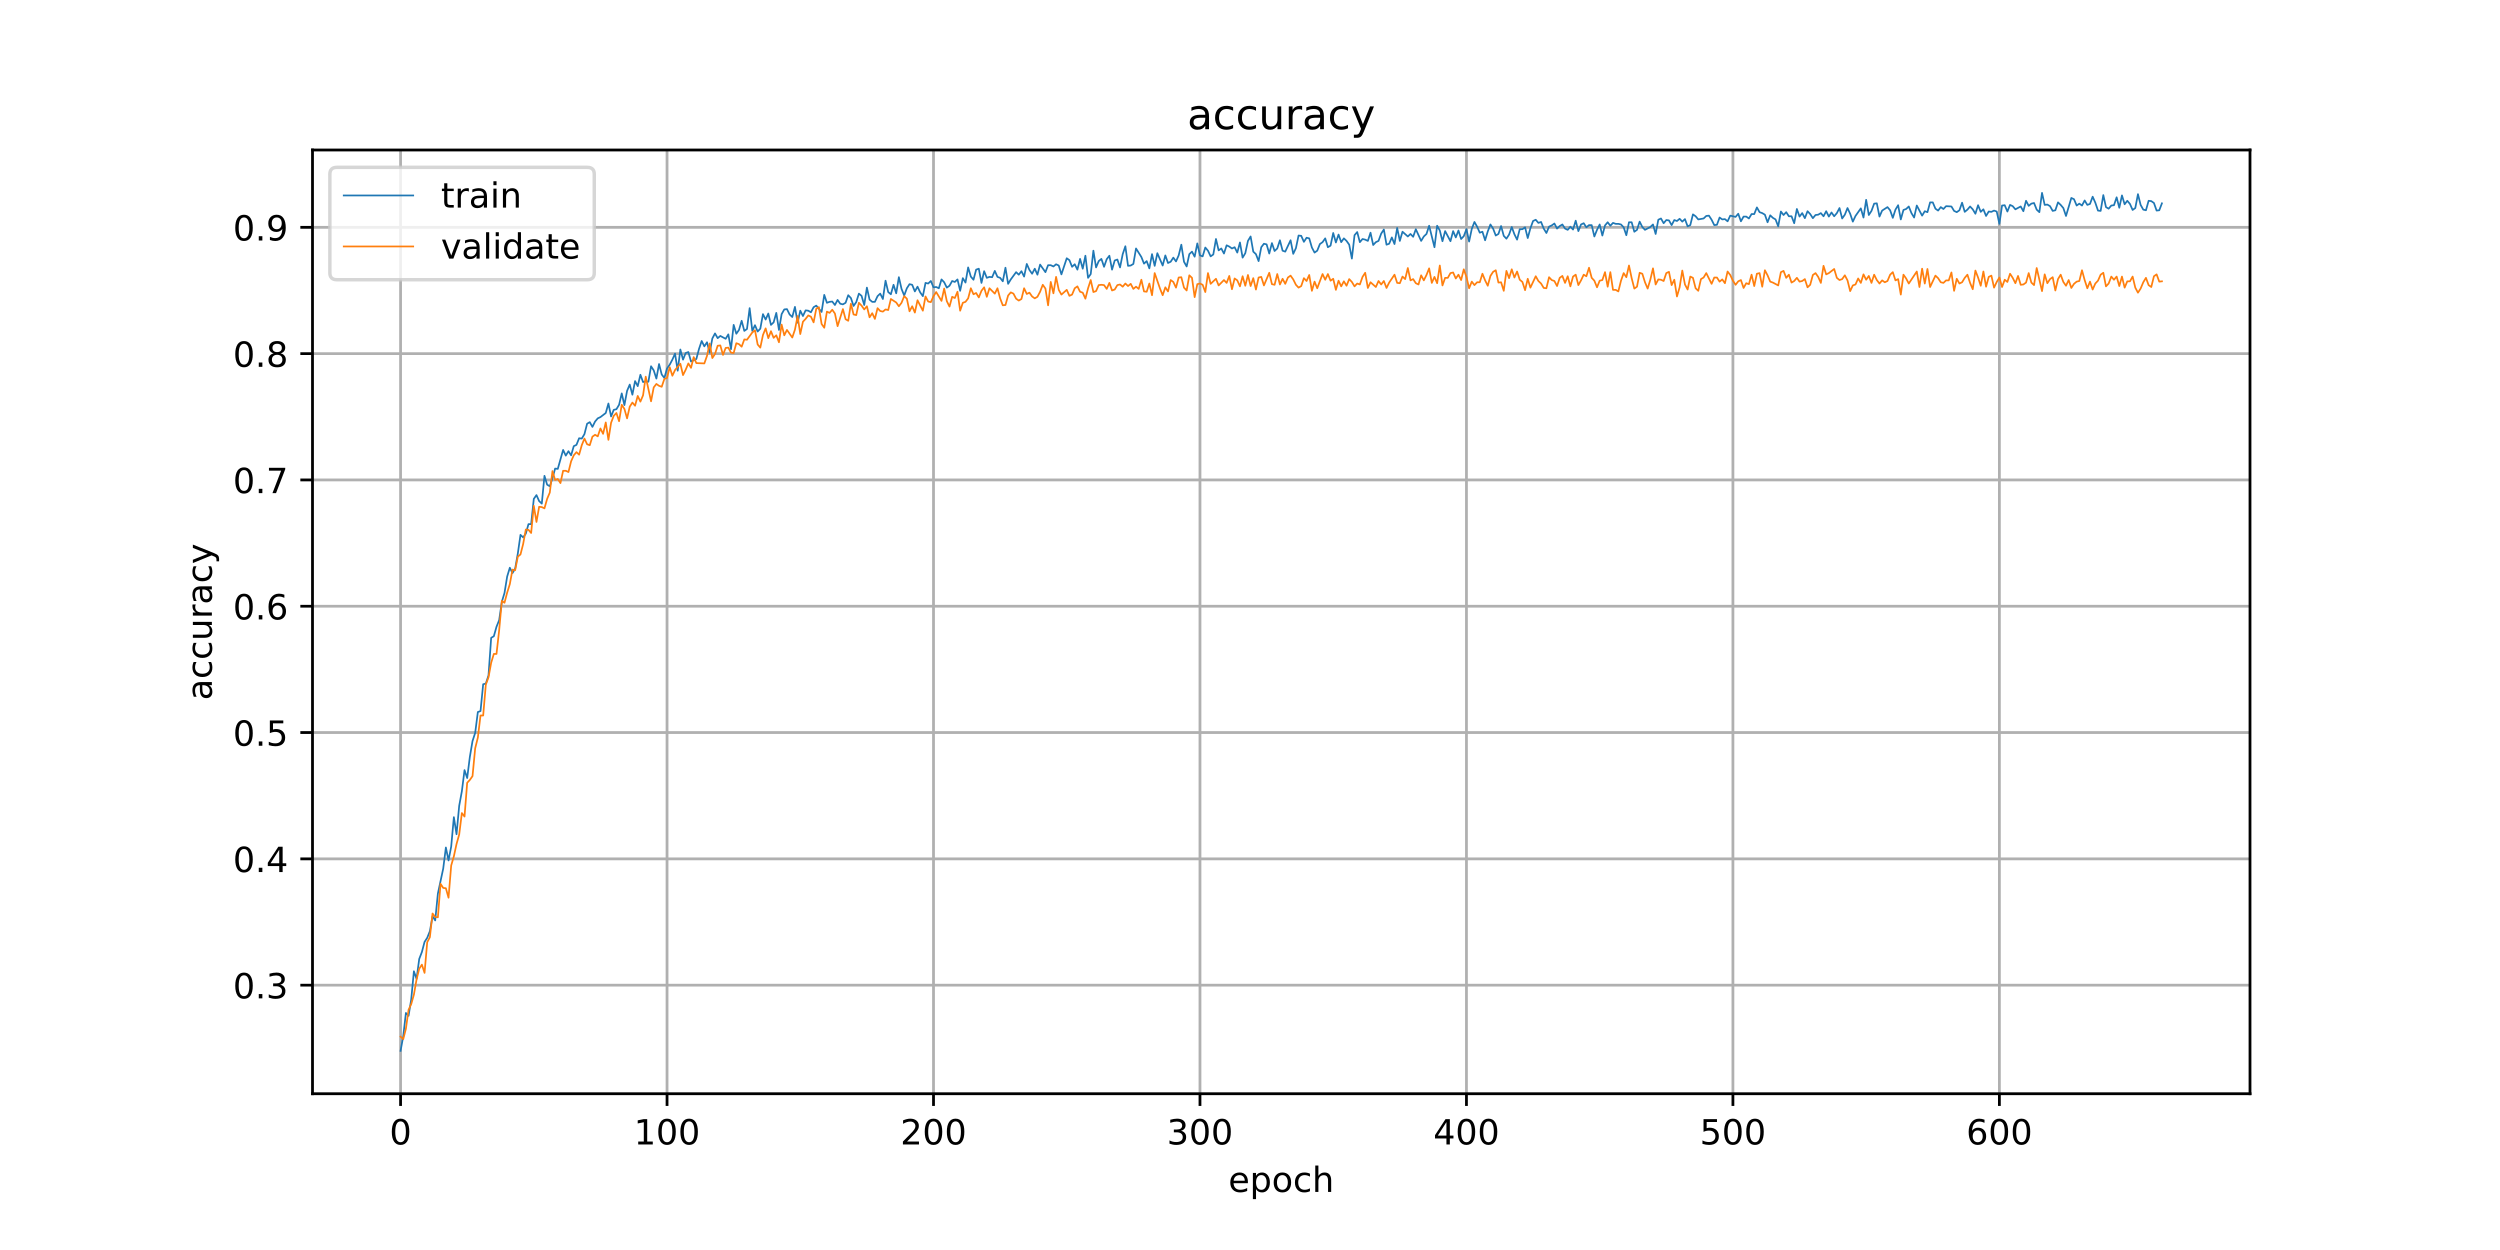 <?xml version="1.0" encoding="utf-8" standalone="no"?>
<!DOCTYPE svg PUBLIC "-//W3C//DTD SVG 1.1//EN"
  "http://www.w3.org/Graphics/SVG/1.1/DTD/svg11.dtd">
<!-- Created with matplotlib (https://matplotlib.org/) -->
<svg height="360pt" version="1.1" viewBox="0 0 720 360" width="720pt" xmlns="http://www.w3.org/2000/svg" xmlns:xlink="http://www.w3.org/1999/xlink">
 <defs>
  <style type="text/css">
*{stroke-linecap:butt;stroke-linejoin:round;}
  </style>
 </defs>
 <g id="figure_1">
  <g id="patch_1">
   <path d="M 0 360 
L 720 360 
L 720 0 
L 0 0 
z
" style="fill:#ffffff;"/>
  </g>
  <g id="axes_1">
   <g id="patch_2">
    <path d="M 90 315 
L 648 315 
L 648 43.2 
L 90 43.2 
z
" style="fill:#ffffff;"/>
   </g>
   <g id="matplotlib.axis_1">
    <g id="xtick_1">
     <g id="line2d_1">
      <path clip-path="url(#p196bb33d47)" d="M 115.364 315 
L 115.364 43.2 
" style="fill:none;stroke:#b0b0b0;stroke-linecap:square;stroke-width:0.8;"/>
     </g>
     <g id="line2d_2">
      <defs>
       <path d="M 0 0 
L 0 3.5 
" id="m1e748440b3" style="stroke:#000000;stroke-width:0.8;"/>
      </defs>
      <g>
       <use style="stroke:#000000;stroke-width:0.8;" x="115.364" xlink:href="#m1e748440b3" y="315"/>
      </g>
     </g>
     <g id="text_1">
      <!-- 0 -->
      <defs>
       <path d="M 31.781 66.406 
Q 24.172 66.406 20.328 58.906 
Q 16.5 51.422 16.5 36.375 
Q 16.5 21.391 20.328 13.891 
Q 24.172 6.391 31.781 6.391 
Q 39.453 6.391 43.281 13.891 
Q 47.125 21.391 47.125 36.375 
Q 47.125 51.422 43.281 58.906 
Q 39.453 66.406 31.781 66.406 
z
M 31.781 74.219 
Q 44.047 74.219 50.516 64.516 
Q 56.984 54.828 56.984 36.375 
Q 56.984 17.969 50.516 8.266 
Q 44.047 -1.422 31.781 -1.422 
Q 19.531 -1.422 13.062 8.266 
Q 6.594 17.969 6.594 36.375 
Q 6.594 54.828 13.062 64.516 
Q 19.531 74.219 31.781 74.219 
z
" id="DejaVuSans-48"/>
      </defs>
      <g transform="translate(112.182 329.598)scale(0.1 -0.1)">
       <use xlink:href="#DejaVuSans-48"/>
      </g>
     </g>
    </g>
    <g id="xtick_2">
     <g id="line2d_3">
      <path clip-path="url(#p196bb33d47)" d="M 192.107 315 
L 192.107 43.2 
" style="fill:none;stroke:#b0b0b0;stroke-linecap:square;stroke-width:0.8;"/>
     </g>
     <g id="line2d_4">
      <g>
       <use style="stroke:#000000;stroke-width:0.8;" x="192.107" xlink:href="#m1e748440b3" y="315"/>
      </g>
     </g>
     <g id="text_2">
      <!-- 100 -->
      <defs>
       <path d="M 12.406 8.297 
L 28.516 8.297 
L 28.516 63.922 
L 10.984 60.406 
L 10.984 69.391 
L 28.422 72.906 
L 38.281 72.906 
L 38.281 8.297 
L 54.391 8.297 
L 54.391 0 
L 12.406 0 
z
" id="DejaVuSans-49"/>
      </defs>
      <g transform="translate(182.563 329.598)scale(0.1 -0.1)">
       <use xlink:href="#DejaVuSans-49"/>
       <use x="63.623" xlink:href="#DejaVuSans-48"/>
       <use x="127.246" xlink:href="#DejaVuSans-48"/>
      </g>
     </g>
    </g>
    <g id="xtick_3">
     <g id="line2d_5">
      <path clip-path="url(#p196bb33d47)" d="M 268.85 315 
L 268.85 43.2 
" style="fill:none;stroke:#b0b0b0;stroke-linecap:square;stroke-width:0.8;"/>
     </g>
     <g id="line2d_6">
      <g>
       <use style="stroke:#000000;stroke-width:0.8;" x="268.85" xlink:href="#m1e748440b3" y="315"/>
      </g>
     </g>
     <g id="text_3">
      <!-- 200 -->
      <defs>
       <path d="M 19.188 8.297 
L 53.609 8.297 
L 53.609 0 
L 7.328 0 
L 7.328 8.297 
Q 12.938 14.109 22.625 23.891 
Q 32.328 33.688 34.812 36.531 
Q 39.547 41.844 41.422 45.531 
Q 43.312 49.219 43.312 52.781 
Q 43.312 58.594 39.234 62.25 
Q 35.156 65.922 28.609 65.922 
Q 23.969 65.922 18.812 64.312 
Q 13.672 62.703 7.812 59.422 
L 7.812 69.391 
Q 13.766 71.781 18.938 73 
Q 24.125 74.219 28.422 74.219 
Q 39.75 74.219 46.484 68.547 
Q 53.219 62.891 53.219 53.422 
Q 53.219 48.922 51.531 44.891 
Q 49.859 40.875 45.406 35.406 
Q 44.188 33.984 37.641 27.219 
Q 31.109 20.453 19.188 8.297 
z
" id="DejaVuSans-50"/>
      </defs>
      <g transform="translate(259.306 329.598)scale(0.1 -0.1)">
       <use xlink:href="#DejaVuSans-50"/>
       <use x="63.623" xlink:href="#DejaVuSans-48"/>
       <use x="127.246" xlink:href="#DejaVuSans-48"/>
      </g>
     </g>
    </g>
    <g id="xtick_4">
     <g id="line2d_7">
      <path clip-path="url(#p196bb33d47)" d="M 345.593 315 
L 345.593 43.2 
" style="fill:none;stroke:#b0b0b0;stroke-linecap:square;stroke-width:0.8;"/>
     </g>
     <g id="line2d_8">
      <g>
       <use style="stroke:#000000;stroke-width:0.8;" x="345.593" xlink:href="#m1e748440b3" y="315"/>
      </g>
     </g>
     <g id="text_4">
      <!-- 300 -->
      <defs>
       <path d="M 40.578 39.312 
Q 47.656 37.797 51.625 33 
Q 55.609 28.219 55.609 21.188 
Q 55.609 10.406 48.188 4.484 
Q 40.766 -1.422 27.094 -1.422 
Q 22.516 -1.422 17.656 -0.516 
Q 12.797 0.391 7.625 2.203 
L 7.625 11.719 
Q 11.719 9.328 16.594 8.109 
Q 21.484 6.891 26.812 6.891 
Q 36.078 6.891 40.938 10.547 
Q 45.797 14.203 45.797 21.188 
Q 45.797 27.641 41.281 31.266 
Q 36.766 34.906 28.719 34.906 
L 20.219 34.906 
L 20.219 43.016 
L 29.109 43.016 
Q 36.375 43.016 40.234 45.922 
Q 44.094 48.828 44.094 54.297 
Q 44.094 59.906 40.109 62.906 
Q 36.141 65.922 28.719 65.922 
Q 24.656 65.922 20.016 65.031 
Q 15.375 64.156 9.812 62.312 
L 9.812 71.094 
Q 15.438 72.656 20.344 73.438 
Q 25.25 74.219 29.594 74.219 
Q 40.828 74.219 47.359 69.109 
Q 53.906 64.016 53.906 55.328 
Q 53.906 49.266 50.438 45.094 
Q 46.969 40.922 40.578 39.312 
z
" id="DejaVuSans-51"/>
      </defs>
      <g transform="translate(336.05 329.598)scale(0.1 -0.1)">
       <use xlink:href="#DejaVuSans-51"/>
       <use x="63.623" xlink:href="#DejaVuSans-48"/>
       <use x="127.246" xlink:href="#DejaVuSans-48"/>
      </g>
     </g>
    </g>
    <g id="xtick_5">
     <g id="line2d_9">
      <path clip-path="url(#p196bb33d47)" d="M 422.337 315 
L 422.337 43.2 
" style="fill:none;stroke:#b0b0b0;stroke-linecap:square;stroke-width:0.8;"/>
     </g>
     <g id="line2d_10">
      <g>
       <use style="stroke:#000000;stroke-width:0.8;" x="422.337" xlink:href="#m1e748440b3" y="315"/>
      </g>
     </g>
     <g id="text_5">
      <!-- 400 -->
      <defs>
       <path d="M 37.797 64.312 
L 12.891 25.391 
L 37.797 25.391 
z
M 35.203 72.906 
L 47.609 72.906 
L 47.609 25.391 
L 58.016 25.391 
L 58.016 17.188 
L 47.609 17.188 
L 47.609 0 
L 37.797 0 
L 37.797 17.188 
L 4.891 17.188 
L 4.891 26.703 
z
" id="DejaVuSans-52"/>
      </defs>
      <g transform="translate(412.793 329.598)scale(0.1 -0.1)">
       <use xlink:href="#DejaVuSans-52"/>
       <use x="63.623" xlink:href="#DejaVuSans-48"/>
       <use x="127.246" xlink:href="#DejaVuSans-48"/>
      </g>
     </g>
    </g>
    <g id="xtick_6">
     <g id="line2d_11">
      <path clip-path="url(#p196bb33d47)" d="M 499.08 315 
L 499.08 43.2 
" style="fill:none;stroke:#b0b0b0;stroke-linecap:square;stroke-width:0.8;"/>
     </g>
     <g id="line2d_12">
      <g>
       <use style="stroke:#000000;stroke-width:0.8;" x="499.08" xlink:href="#m1e748440b3" y="315"/>
      </g>
     </g>
     <g id="text_6">
      <!-- 500 -->
      <defs>
       <path d="M 10.797 72.906 
L 49.516 72.906 
L 49.516 64.594 
L 19.828 64.594 
L 19.828 46.734 
Q 21.969 47.469 24.109 47.828 
Q 26.266 48.188 28.422 48.188 
Q 40.625 48.188 47.75 41.5 
Q 54.891 34.812 54.891 23.391 
Q 54.891 11.625 47.562 5.094 
Q 40.234 -1.422 26.906 -1.422 
Q 22.312 -1.422 17.547 -0.641 
Q 12.797 0.141 7.719 1.703 
L 7.719 11.625 
Q 12.109 9.234 16.797 8.062 
Q 21.484 6.891 26.703 6.891 
Q 35.156 6.891 40.078 11.328 
Q 45.016 15.766 45.016 23.391 
Q 45.016 31 40.078 35.438 
Q 35.156 39.891 26.703 39.891 
Q 22.75 39.891 18.812 39.016 
Q 14.891 38.141 10.797 36.281 
z
" id="DejaVuSans-53"/>
      </defs>
      <g transform="translate(489.536 329.598)scale(0.1 -0.1)">
       <use xlink:href="#DejaVuSans-53"/>
       <use x="63.623" xlink:href="#DejaVuSans-48"/>
       <use x="127.246" xlink:href="#DejaVuSans-48"/>
      </g>
     </g>
    </g>
    <g id="xtick_7">
     <g id="line2d_13">
      <path clip-path="url(#p196bb33d47)" d="M 575.823 315 
L 575.823 43.2 
" style="fill:none;stroke:#b0b0b0;stroke-linecap:square;stroke-width:0.8;"/>
     </g>
     <g id="line2d_14">
      <g>
       <use style="stroke:#000000;stroke-width:0.8;" x="575.823" xlink:href="#m1e748440b3" y="315"/>
      </g>
     </g>
     <g id="text_7">
      <!-- 600 -->
      <defs>
       <path d="M 33.016 40.375 
Q 26.375 40.375 22.484 35.828 
Q 18.609 31.297 18.609 23.391 
Q 18.609 15.531 22.484 10.953 
Q 26.375 6.391 33.016 6.391 
Q 39.656 6.391 43.531 10.953 
Q 47.406 15.531 47.406 23.391 
Q 47.406 31.297 43.531 35.828 
Q 39.656 40.375 33.016 40.375 
z
M 52.594 71.297 
L 52.594 62.312 
Q 48.875 64.062 45.094 64.984 
Q 41.312 65.922 37.594 65.922 
Q 27.828 65.922 22.672 59.328 
Q 17.531 52.734 16.797 39.406 
Q 19.672 43.656 24.016 45.922 
Q 28.375 48.188 33.594 48.188 
Q 44.578 48.188 50.953 41.516 
Q 57.328 34.859 57.328 23.391 
Q 57.328 12.156 50.688 5.359 
Q 44.047 -1.422 33.016 -1.422 
Q 20.359 -1.422 13.672 8.266 
Q 6.984 17.969 6.984 36.375 
Q 6.984 53.656 15.188 63.938 
Q 23.391 74.219 37.203 74.219 
Q 40.922 74.219 44.703 73.484 
Q 48.484 72.75 52.594 71.297 
z
" id="DejaVuSans-54"/>
      </defs>
      <g transform="translate(566.279 329.598)scale(0.1 -0.1)">
       <use xlink:href="#DejaVuSans-54"/>
       <use x="63.623" xlink:href="#DejaVuSans-48"/>
       <use x="127.246" xlink:href="#DejaVuSans-48"/>
      </g>
     </g>
    </g>
    <g id="text_8">
     <!-- epoch -->
     <defs>
      <path d="M 56.203 29.594 
L 56.203 25.203 
L 14.891 25.203 
Q 15.484 15.922 20.484 11.062 
Q 25.484 6.203 34.422 6.203 
Q 39.594 6.203 44.453 7.469 
Q 49.312 8.734 54.109 11.281 
L 54.109 2.781 
Q 49.266 0.734 44.188 -0.344 
Q 39.109 -1.422 33.891 -1.422 
Q 20.797 -1.422 13.156 6.188 
Q 5.516 13.812 5.516 26.812 
Q 5.516 40.234 12.766 48.109 
Q 20.016 56 32.328 56 
Q 43.359 56 49.781 48.891 
Q 56.203 41.797 56.203 29.594 
z
M 47.219 32.234 
Q 47.125 39.594 43.094 43.984 
Q 39.062 48.391 32.422 48.391 
Q 24.906 48.391 20.391 44.141 
Q 15.875 39.891 15.188 32.172 
z
" id="DejaVuSans-101"/>
      <path d="M 18.109 8.203 
L 18.109 -20.797 
L 9.078 -20.797 
L 9.078 54.688 
L 18.109 54.688 
L 18.109 46.391 
Q 20.953 51.266 25.266 53.625 
Q 29.594 56 35.594 56 
Q 45.562 56 51.781 48.094 
Q 58.016 40.188 58.016 27.297 
Q 58.016 14.406 51.781 6.484 
Q 45.562 -1.422 35.594 -1.422 
Q 29.594 -1.422 25.266 0.953 
Q 20.953 3.328 18.109 8.203 
z
M 48.688 27.297 
Q 48.688 37.203 44.609 42.844 
Q 40.531 48.484 33.406 48.484 
Q 26.266 48.484 22.188 42.844 
Q 18.109 37.203 18.109 27.297 
Q 18.109 17.391 22.188 11.75 
Q 26.266 6.109 33.406 6.109 
Q 40.531 6.109 44.609 11.75 
Q 48.688 17.391 48.688 27.297 
z
" id="DejaVuSans-112"/>
      <path d="M 30.609 48.391 
Q 23.391 48.391 19.188 42.75 
Q 14.984 37.109 14.984 27.297 
Q 14.984 17.484 19.156 11.844 
Q 23.344 6.203 30.609 6.203 
Q 37.797 6.203 41.984 11.859 
Q 46.188 17.531 46.188 27.297 
Q 46.188 37.016 41.984 42.703 
Q 37.797 48.391 30.609 48.391 
z
M 30.609 56 
Q 42.328 56 49.016 48.375 
Q 55.719 40.766 55.719 27.297 
Q 55.719 13.875 49.016 6.219 
Q 42.328 -1.422 30.609 -1.422 
Q 18.844 -1.422 12.172 6.219 
Q 5.516 13.875 5.516 27.297 
Q 5.516 40.766 12.172 48.375 
Q 18.844 56 30.609 56 
z
" id="DejaVuSans-111"/>
      <path d="M 48.781 52.594 
L 48.781 44.188 
Q 44.969 46.297 41.141 47.344 
Q 37.312 48.391 33.406 48.391 
Q 24.656 48.391 19.812 42.844 
Q 14.984 37.312 14.984 27.297 
Q 14.984 17.281 19.812 11.734 
Q 24.656 6.203 33.406 6.203 
Q 37.312 6.203 41.141 7.25 
Q 44.969 8.297 48.781 10.406 
L 48.781 2.094 
Q 45.016 0.344 40.984 -0.531 
Q 36.969 -1.422 32.422 -1.422 
Q 20.062 -1.422 12.781 6.344 
Q 5.516 14.109 5.516 27.297 
Q 5.516 40.672 12.859 48.328 
Q 20.219 56 33.016 56 
Q 37.156 56 41.109 55.141 
Q 45.062 54.297 48.781 52.594 
z
" id="DejaVuSans-99"/>
      <path d="M 54.891 33.016 
L 54.891 0 
L 45.906 0 
L 45.906 32.719 
Q 45.906 40.484 42.875 44.328 
Q 39.844 48.188 33.797 48.188 
Q 26.516 48.188 22.312 43.547 
Q 18.109 38.922 18.109 30.906 
L 18.109 0 
L 9.078 0 
L 9.078 75.984 
L 18.109 75.984 
L 18.109 46.188 
Q 21.344 51.125 25.703 53.562 
Q 30.078 56 35.797 56 
Q 45.219 56 50.047 50.172 
Q 54.891 44.344 54.891 33.016 
z
" id="DejaVuSans-104"/>
     </defs>
     <g transform="translate(353.772 343.277)scale(0.1 -0.1)">
      <use xlink:href="#DejaVuSans-101"/>
      <use x="61.523" xlink:href="#DejaVuSans-112"/>
      <use x="125" xlink:href="#DejaVuSans-111"/>
      <use x="186.182" xlink:href="#DejaVuSans-99"/>
      <use x="241.162" xlink:href="#DejaVuSans-104"/>
     </g>
    </g>
   </g>
   <g id="matplotlib.axis_2">
    <g id="ytick_1">
     <g id="line2d_15">
      <path clip-path="url(#p196bb33d47)" d="M 90 283.729 
L 648 283.729 
" style="fill:none;stroke:#b0b0b0;stroke-linecap:square;stroke-width:0.8;"/>
     </g>
     <g id="line2d_16">
      <defs>
       <path d="M 0 0 
L -3.5 0 
" id="m3e11bb1d41" style="stroke:#000000;stroke-width:0.8;"/>
      </defs>
      <g>
       <use style="stroke:#000000;stroke-width:0.8;" x="90" xlink:href="#m3e11bb1d41" y="283.729"/>
      </g>
     </g>
     <g id="text_9">
      <!-- 0.3 -->
      <defs>
       <path d="M 10.688 12.406 
L 21 12.406 
L 21 0 
L 10.688 0 
z
" id="DejaVuSans-46"/>
      </defs>
      <g transform="translate(67.097 287.529)scale(0.1 -0.1)">
       <use xlink:href="#DejaVuSans-48"/>
       <use x="63.623" xlink:href="#DejaVuSans-46"/>
       <use x="95.41" xlink:href="#DejaVuSans-51"/>
      </g>
     </g>
    </g>
    <g id="ytick_2">
     <g id="line2d_17">
      <path clip-path="url(#p196bb33d47)" d="M 90 247.352 
L 648 247.352 
" style="fill:none;stroke:#b0b0b0;stroke-linecap:square;stroke-width:0.8;"/>
     </g>
     <g id="line2d_18">
      <g>
       <use style="stroke:#000000;stroke-width:0.8;" x="90" xlink:href="#m3e11bb1d41" y="247.352"/>
      </g>
     </g>
     <g id="text_10">
      <!-- 0.4 -->
      <g transform="translate(67.097 251.152)scale(0.1 -0.1)">
       <use xlink:href="#DejaVuSans-48"/>
       <use x="63.623" xlink:href="#DejaVuSans-46"/>
       <use x="95.41" xlink:href="#DejaVuSans-52"/>
      </g>
     </g>
    </g>
    <g id="ytick_3">
     <g id="line2d_19">
      <path clip-path="url(#p196bb33d47)" d="M 90 210.975 
L 648 210.975 
" style="fill:none;stroke:#b0b0b0;stroke-linecap:square;stroke-width:0.8;"/>
     </g>
     <g id="line2d_20">
      <g>
       <use style="stroke:#000000;stroke-width:0.8;" x="90" xlink:href="#m3e11bb1d41" y="210.975"/>
      </g>
     </g>
     <g id="text_11">
      <!-- 0.5 -->
      <g transform="translate(67.097 214.775)scale(0.1 -0.1)">
       <use xlink:href="#DejaVuSans-48"/>
       <use x="63.623" xlink:href="#DejaVuSans-46"/>
       <use x="95.41" xlink:href="#DejaVuSans-53"/>
      </g>
     </g>
    </g>
    <g id="ytick_4">
     <g id="line2d_21">
      <path clip-path="url(#p196bb33d47)" d="M 90 174.598 
L 648 174.598 
" style="fill:none;stroke:#b0b0b0;stroke-linecap:square;stroke-width:0.8;"/>
     </g>
     <g id="line2d_22">
      <g>
       <use style="stroke:#000000;stroke-width:0.8;" x="90" xlink:href="#m3e11bb1d41" y="174.598"/>
      </g>
     </g>
     <g id="text_12">
      <!-- 0.6 -->
      <g transform="translate(67.097 178.398)scale(0.1 -0.1)">
       <use xlink:href="#DejaVuSans-48"/>
       <use x="63.623" xlink:href="#DejaVuSans-46"/>
       <use x="95.41" xlink:href="#DejaVuSans-54"/>
      </g>
     </g>
    </g>
    <g id="ytick_5">
     <g id="line2d_23">
      <path clip-path="url(#p196bb33d47)" d="M 90 138.221 
L 648 138.221 
" style="fill:none;stroke:#b0b0b0;stroke-linecap:square;stroke-width:0.8;"/>
     </g>
     <g id="line2d_24">
      <g>
       <use style="stroke:#000000;stroke-width:0.8;" x="90" xlink:href="#m3e11bb1d41" y="138.221"/>
      </g>
     </g>
     <g id="text_13">
      <!-- 0.7 -->
      <defs>
       <path d="M 8.203 72.906 
L 55.078 72.906 
L 55.078 68.703 
L 28.609 0 
L 18.312 0 
L 43.219 64.594 
L 8.203 64.594 
z
" id="DejaVuSans-55"/>
      </defs>
      <g transform="translate(67.097 142.021)scale(0.1 -0.1)">
       <use xlink:href="#DejaVuSans-48"/>
       <use x="63.623" xlink:href="#DejaVuSans-46"/>
       <use x="95.41" xlink:href="#DejaVuSans-55"/>
      </g>
     </g>
    </g>
    <g id="ytick_6">
     <g id="line2d_25">
      <path clip-path="url(#p196bb33d47)" d="M 90 101.844 
L 648 101.844 
" style="fill:none;stroke:#b0b0b0;stroke-linecap:square;stroke-width:0.8;"/>
     </g>
     <g id="line2d_26">
      <g>
       <use style="stroke:#000000;stroke-width:0.8;" x="90" xlink:href="#m3e11bb1d41" y="101.844"/>
      </g>
     </g>
     <g id="text_14">
      <!-- 0.8 -->
      <defs>
       <path d="M 31.781 34.625 
Q 24.75 34.625 20.719 30.859 
Q 16.703 27.094 16.703 20.516 
Q 16.703 13.922 20.719 10.156 
Q 24.75 6.391 31.781 6.391 
Q 38.812 6.391 42.859 10.172 
Q 46.922 13.969 46.922 20.516 
Q 46.922 27.094 42.891 30.859 
Q 38.875 34.625 31.781 34.625 
z
M 21.922 38.812 
Q 15.578 40.375 12.031 44.719 
Q 8.5 49.078 8.5 55.328 
Q 8.5 64.062 14.719 69.141 
Q 20.953 74.219 31.781 74.219 
Q 42.672 74.219 48.875 69.141 
Q 55.078 64.062 55.078 55.328 
Q 55.078 49.078 51.531 44.719 
Q 48 40.375 41.703 38.812 
Q 48.828 37.156 52.797 32.312 
Q 56.781 27.484 56.781 20.516 
Q 56.781 9.906 50.312 4.234 
Q 43.844 -1.422 31.781 -1.422 
Q 19.734 -1.422 13.25 4.234 
Q 6.781 9.906 6.781 20.516 
Q 6.781 27.484 10.781 32.312 
Q 14.797 37.156 21.922 38.812 
z
M 18.312 54.391 
Q 18.312 48.734 21.844 45.562 
Q 25.391 42.391 31.781 42.391 
Q 38.141 42.391 41.719 45.562 
Q 45.312 48.734 45.312 54.391 
Q 45.312 60.062 41.719 63.234 
Q 38.141 66.406 31.781 66.406 
Q 25.391 66.406 21.844 63.234 
Q 18.312 60.062 18.312 54.391 
z
" id="DejaVuSans-56"/>
      </defs>
      <g transform="translate(67.097 105.644)scale(0.1 -0.1)">
       <use xlink:href="#DejaVuSans-48"/>
       <use x="63.623" xlink:href="#DejaVuSans-46"/>
       <use x="95.41" xlink:href="#DejaVuSans-56"/>
      </g>
     </g>
    </g>
    <g id="ytick_7">
     <g id="line2d_27">
      <path clip-path="url(#p196bb33d47)" d="M 90 65.467 
L 648 65.467 
" style="fill:none;stroke:#b0b0b0;stroke-linecap:square;stroke-width:0.8;"/>
     </g>
     <g id="line2d_28">
      <g>
       <use style="stroke:#000000;stroke-width:0.8;" x="90" xlink:href="#m3e11bb1d41" y="65.467"/>
      </g>
     </g>
     <g id="text_15">
      <!-- 0.9 -->
      <defs>
       <path d="M 10.984 1.516 
L 10.984 10.5 
Q 14.703 8.734 18.5 7.812 
Q 22.312 6.891 25.984 6.891 
Q 35.75 6.891 40.891 13.453 
Q 46.047 20.016 46.781 33.406 
Q 43.953 29.203 39.594 26.953 
Q 35.25 24.703 29.984 24.703 
Q 19.047 24.703 12.672 31.312 
Q 6.297 37.938 6.297 49.422 
Q 6.297 60.641 12.938 67.422 
Q 19.578 74.219 30.609 74.219 
Q 43.266 74.219 49.922 64.516 
Q 56.594 54.828 56.594 36.375 
Q 56.594 19.141 48.406 8.859 
Q 40.234 -1.422 26.422 -1.422 
Q 22.703 -1.422 18.891 -0.688 
Q 15.094 0.047 10.984 1.516 
z
M 30.609 32.422 
Q 37.25 32.422 41.125 36.953 
Q 45.016 41.5 45.016 49.422 
Q 45.016 57.281 41.125 61.844 
Q 37.25 66.406 30.609 66.406 
Q 23.969 66.406 20.094 61.844 
Q 16.219 57.281 16.219 49.422 
Q 16.219 41.5 20.094 36.953 
Q 23.969 32.422 30.609 32.422 
z
" id="DejaVuSans-57"/>
      </defs>
      <g transform="translate(67.097 69.267)scale(0.1 -0.1)">
       <use xlink:href="#DejaVuSans-48"/>
       <use x="63.623" xlink:href="#DejaVuSans-46"/>
       <use x="95.41" xlink:href="#DejaVuSans-57"/>
      </g>
     </g>
    </g>
    <g id="text_16">
     <!-- accuracy -->
     <defs>
      <path d="M 34.281 27.484 
Q 23.391 27.484 19.188 25 
Q 14.984 22.516 14.984 16.5 
Q 14.984 11.719 18.141 8.906 
Q 21.297 6.109 26.703 6.109 
Q 34.188 6.109 38.703 11.406 
Q 43.219 16.703 43.219 25.484 
L 43.219 27.484 
z
M 52.203 31.203 
L 52.203 0 
L 43.219 0 
L 43.219 8.297 
Q 40.141 3.328 35.547 0.953 
Q 30.953 -1.422 24.312 -1.422 
Q 15.922 -1.422 10.953 3.297 
Q 6 8.016 6 15.922 
Q 6 25.141 12.172 29.828 
Q 18.359 34.516 30.609 34.516 
L 43.219 34.516 
L 43.219 35.406 
Q 43.219 41.609 39.141 45 
Q 35.062 48.391 27.688 48.391 
Q 23 48.391 18.547 47.266 
Q 14.109 46.141 10.016 43.891 
L 10.016 52.203 
Q 14.938 54.109 19.578 55.047 
Q 24.219 56 28.609 56 
Q 40.484 56 46.344 49.844 
Q 52.203 43.703 52.203 31.203 
z
" id="DejaVuSans-97"/>
      <path d="M 8.5 21.578 
L 8.5 54.688 
L 17.484 54.688 
L 17.484 21.922 
Q 17.484 14.156 20.5 10.266 
Q 23.531 6.391 29.594 6.391 
Q 36.859 6.391 41.078 11.031 
Q 45.312 15.672 45.312 23.688 
L 45.312 54.688 
L 54.297 54.688 
L 54.297 0 
L 45.312 0 
L 45.312 8.406 
Q 42.047 3.422 37.719 1 
Q 33.406 -1.422 27.688 -1.422 
Q 18.266 -1.422 13.375 4.438 
Q 8.5 10.297 8.5 21.578 
z
M 31.109 56 
z
" id="DejaVuSans-117"/>
      <path d="M 41.109 46.297 
Q 39.594 47.172 37.812 47.578 
Q 36.031 48 33.891 48 
Q 26.266 48 22.188 43.047 
Q 18.109 38.094 18.109 28.812 
L 18.109 0 
L 9.078 0 
L 9.078 54.688 
L 18.109 54.688 
L 18.109 46.188 
Q 20.953 51.172 25.484 53.578 
Q 30.031 56 36.531 56 
Q 37.453 56 38.578 55.875 
Q 39.703 55.766 41.062 55.516 
z
" id="DejaVuSans-114"/>
      <path d="M 32.172 -5.078 
Q 28.375 -14.844 24.75 -17.812 
Q 21.141 -20.797 15.094 -20.797 
L 7.906 -20.797 
L 7.906 -13.281 
L 13.188 -13.281 
Q 16.891 -13.281 18.938 -11.516 
Q 21 -9.766 23.484 -3.219 
L 25.094 0.875 
L 2.984 54.688 
L 12.5 54.688 
L 29.594 11.922 
L 46.688 54.688 
L 56.203 54.688 
z
" id="DejaVuSans-121"/>
     </defs>
     <g transform="translate(61.017 201.659)rotate(-90)scale(0.1 -0.1)">
      <use xlink:href="#DejaVuSans-97"/>
      <use x="61.279" xlink:href="#DejaVuSans-99"/>
      <use x="116.26" xlink:href="#DejaVuSans-99"/>
      <use x="171.24" xlink:href="#DejaVuSans-117"/>
      <use x="234.619" xlink:href="#DejaVuSans-114"/>
      <use x="275.732" xlink:href="#DejaVuSans-97"/>
      <use x="337.012" xlink:href="#DejaVuSans-99"/>
      <use x="391.992" xlink:href="#DejaVuSans-121"/>
     </g>
    </g>
   </g>
   <g id="line2d_29">
    <path clip-path="url(#p196bb33d47)" d="M 115.364 302.645 
L 116.131 298.462 
L 116.899 291.732 
L 117.666 292.551 
L 118.433 287.822 
L 119.201 279.728 
L 119.968 281.911 
L 120.736 276.181 
L 121.503 274.18 
L 122.271 271.27 
L 123.038 270.088 
L 123.805 268.178 
L 124.573 263.904 
L 125.34 265.086 
L 126.108 257.356 
L 127.643 250.172 
L 128.41 244.078 
L 129.177 247.807 
L 129.945 243.806 
L 130.712 235.348 
L 131.48 240.259 
L 132.247 232.074 
L 133.015 227.891 
L 133.782 221.798 
L 134.549 224.071 
L 135.317 217.978 
L 136.084 213.431 
L 136.852 211.066 
L 137.619 205.064 
L 138.387 204.791 
L 139.154 197.061 
L 139.921 196.879 
L 140.689 194.515 
L 141.456 183.693 
L 142.224 183.238 
L 142.991 180.51 
L 143.759 178.6 
L 144.526 173.325 
L 145.293 170.779 
L 146.061 166.05 
L 146.828 163.503 
L 147.596 165.049 
L 148.363 163.776 
L 149.131 159.411 
L 149.898 154.045 
L 150.666 154.773 
L 151.433 153.682 
L 152.2 150.953 
L 152.968 150.953 
L 153.735 143.678 
L 154.503 142.587 
L 155.27 144.314 
L 156.038 145.042 
L 156.805 137.039 
L 157.572 139.585 
L 158.34 140.04 
L 159.107 137.767 
L 159.875 134.947 
L 160.642 135.038 
L 162.177 129.582 
L 162.944 131.219 
L 163.712 129.946 
L 164.479 131.128 
L 165.247 128.49 
L 166.014 128.127 
L 166.782 126.217 
L 167.549 126.308 
L 168.316 125.035 
L 169.084 122.034 
L 169.851 121.579 
L 170.619 122.943 
L 171.386 121.397 
L 172.154 120.488 
L 172.921 120.124 
L 174.456 118.942 
L 175.223 116.213 
L 175.991 119.942 
L 176.758 118.032 
L 177.526 117.85 
L 178.293 116.577 
L 179.061 113.303 
L 179.828 116.668 
L 180.595 112.576 
L 181.363 110.757 
L 182.13 113.667 
L 182.898 109.756 
L 183.665 111.211 
L 184.433 107.937 
L 185.2 110.029 
L 185.967 109.847 
L 186.735 109.938 
L 187.502 105.482 
L 188.27 106.664 
L 189.037 109.029 
L 189.805 104.845 
L 190.572 107.847 
L 191.339 108.847 
L 192.107 106.119 
L 192.874 105.027 
L 193.642 103.572 
L 194.409 101.844 
L 195.177 106.755 
L 195.944 100.662 
L 196.711 103.572 
L 197.479 101.662 
L 198.246 101.39 
L 199.014 104.118 
L 200.549 103.39 
L 201.316 100.48 
L 202.083 98.207 
L 202.851 99.753 
L 203.618 98.57 
L 204.386 101.571 
L 205.153 97.479 
L 205.921 96.024 
L 206.688 97.388 
L 207.456 96.752 
L 208.99 97.57 
L 209.758 96.297 
L 210.525 100.571 
L 211.293 93.569 
L 212.06 96.115 
L 212.828 95.024 
L 213.595 92.386 
L 214.362 95.296 
L 215.13 94.751 
L 215.897 88.749 
L 216.665 95.296 
L 217.432 93.659 
L 218.2 95.478 
L 218.967 94.66 
L 219.734 90.476 
L 220.502 92.023 
L 221.269 90.295 
L 222.037 93.569 
L 222.804 92.841 
L 223.572 90.113 
L 224.339 95.024 
L 225.106 90.476 
L 225.874 89.112 
L 226.641 89.021 
L 227.409 90.567 
L 228.176 91.295 
L 228.944 88.385 
L 229.711 92.932 
L 230.478 89.476 
L 231.246 91.022 
L 232.013 89.385 
L 232.781 89.476 
L 233.548 89.931 
L 234.316 88.476 
L 235.083 88.021 
L 236.618 89.84 
L 237.385 84.929 
L 238.153 87.203 
L 238.92 86.93 
L 239.688 86.839 
L 240.455 87.839 
L 241.223 86.384 
L 241.99 87.475 
L 242.757 87.657 
L 243.525 87.203 
L 244.292 85.02 
L 245.06 85.838 
L 245.827 88.112 
L 246.595 87.021 
L 247.362 84.565 
L 248.129 85.202 
L 248.897 87.839 
L 249.664 82.837 
L 250.432 86.293 
L 251.199 86.93 
L 251.967 86.93 
L 252.734 85.293 
L 253.501 84.565 
L 254.269 86.111 
L 255.036 80.837 
L 255.804 84.111 
L 256.571 84.747 
L 257.339 82.019 
L 258.106 84.474 
L 258.873 79.836 
L 259.641 83.201 
L 260.408 85.111 
L 261.176 83.019 
L 261.943 81.837 
L 262.711 82.019 
L 263.478 83.929 
L 264.245 82.564 
L 265.013 84.201 
L 265.78 85.293 
L 266.548 81.473 
L 267.315 81.655 
L 268.083 80.928 
L 268.85 82.746 
L 269.618 82.655 
L 270.385 83.019 
L 271.152 80.473 
L 271.92 81.291 
L 272.687 82.837 
L 273.455 82.292 
L 274.222 80.928 
L 274.99 81.2 
L 275.757 80.473 
L 276.524 83.747 
L 277.292 80.109 
L 278.059 81.382 
L 278.827 77.017 
L 279.594 79.654 
L 280.362 80.564 
L 281.129 77.654 
L 281.896 77.381 
L 282.664 81.473 
L 283.431 78.108 
L 284.199 80.018 
L 284.966 79.745 
L 285.734 79.836 
L 286.501 78.017 
L 287.268 79.745 
L 288.036 80.018 
L 288.803 81.018 
L 289.571 77.108 
L 290.338 81.746 
L 291.106 80.473 
L 292.64 78.381 
L 293.408 79.109 
L 294.175 78.108 
L 294.943 79.654 
L 295.71 76.017 
L 296.478 77.745 
L 297.245 78.836 
L 298.013 77.381 
L 298.78 79.109 
L 299.547 76.199 
L 301.082 78.381 
L 301.85 76.38 
L 302.617 76.38 
L 303.385 76.744 
L 304.152 76.108 
L 304.919 76.471 
L 305.687 79.018 
L 307.222 74.38 
L 307.989 74.925 
L 308.757 76.835 
L 309.524 76.108 
L 310.291 77.654 
L 311.059 74.562 
L 311.826 77.381 
L 312.594 73.652 
L 313.361 80.018 
L 314.129 78.927 
L 314.896 72.197 
L 315.663 77.017 
L 316.431 75.198 
L 317.198 74.562 
L 317.966 76.835 
L 318.733 74.652 
L 319.501 73.652 
L 320.268 77.654 
L 321.035 75.016 
L 321.803 74.743 
L 322.57 77.017 
L 323.338 73.197 
L 324.105 70.924 
L 324.873 76.562 
L 325.64 76.471 
L 326.408 76.017 
L 327.175 71.56 
L 328.71 74.016 
L 329.477 75.926 
L 330.245 75.198 
L 331.012 77.29 
L 331.78 73.197 
L 332.547 76.562 
L 333.314 72.925 
L 334.849 76.471 
L 335.617 73.561 
L 336.384 75.744 
L 337.152 75.38 
L 337.919 74.198 
L 338.686 75.289 
L 339.454 73.561 
L 340.221 70.469 
L 340.989 75.38 
L 341.756 76.744 
L 342.524 73.197 
L 343.291 72.47 
L 344.058 73.925 
L 344.826 70.105 
L 345.593 73.561 
L 346.361 73.834 
L 347.128 71.288 
L 347.896 72.197 
L 348.663 73.834 
L 349.43 73.288 
L 350.198 68.832 
L 350.965 72.106 
L 351.733 71.56 
L 352.5 73.016 
L 353.268 70.651 
L 354.035 71.015 
L 354.803 71.56 
L 355.57 71.197 
L 356.337 72.743 
L 357.105 69.833 
L 357.872 74.198 
L 358.64 72.925 
L 359.407 69.378 
L 360.175 68.105 
L 360.942 72.47 
L 361.709 73.197 
L 362.477 75.198 
L 363.244 71.197 
L 364.012 70.196 
L 364.779 70.378 
L 365.547 73.016 
L 366.314 70.014 
L 367.081 72.288 
L 367.849 71.56 
L 368.616 69.196 
L 369.384 72.197 
L 370.151 72.47 
L 371.686 69.196 
L 372.453 73.106 
L 373.221 71.469 
L 373.988 67.832 
L 374.756 67.923 
L 375.523 69.651 
L 376.291 68.468 
L 377.058 68.65 
L 377.825 71.288 
L 378.593 72.743 
L 379.36 72.197 
L 380.128 70.287 
L 380.895 69.742 
L 381.663 68.65 
L 382.43 71.197 
L 383.197 70.742 
L 383.965 67.104 
L 384.732 69.833 
L 385.5 67.559 
L 386.267 69.742 
L 387.035 68.65 
L 387.802 69.378 
L 388.57 70.469 
L 389.337 74.471 
L 390.104 67.741 
L 390.872 66.831 
L 391.639 69.742 
L 392.407 68.832 
L 393.174 69.014 
L 393.942 69.378 
L 394.709 67.013 
L 395.476 70.56 
L 396.244 69.742 
L 397.011 69.378 
L 397.779 67.286 
L 398.546 66.104 
L 399.314 70.469 
L 400.081 70.196 
L 400.848 68.377 
L 401.616 70.287 
L 402.383 65.649 
L 403.151 69.378 
L 403.918 66.74 
L 405.453 68.105 
L 406.22 67.377 
L 406.988 68.196 
L 407.755 66.013 
L 409.29 69.378 
L 410.058 68.105 
L 410.825 67.377 
L 411.592 65.013 
L 413.127 71.197 
L 413.895 65.013 
L 414.662 66.377 
L 415.43 69.469 
L 416.197 66.559 
L 417.732 69.469 
L 418.499 66.559 
L 419.267 68.377 
L 420.034 66.377 
L 420.802 68.832 
L 421.569 68.014 
L 422.337 66.013 
L 423.104 69.56 
L 423.871 65.922 
L 424.639 63.921 
L 425.406 65.285 
L 426.174 67.013 
L 426.941 66.74 
L 427.709 69.196 
L 428.476 66.65 
L 429.243 64.649 
L 430.011 65.831 
L 430.778 67.832 
L 431.546 67.377 
L 432.313 65.104 
L 433.081 67.923 
L 433.848 68.741 
L 434.615 67.559 
L 435.383 65.376 
L 436.15 67.468 
L 436.918 69.014 
L 437.685 66.013 
L 438.453 66.013 
L 439.22 65.467 
L 439.987 68.559 
L 440.755 65.74 
L 441.522 63.648 
L 442.29 63.285 
L 443.057 64.194 
L 443.825 63.921 
L 444.592 65.831 
L 445.36 67.104 
L 446.127 65.285 
L 446.894 64.922 
L 447.662 64.376 
L 448.429 65.831 
L 449.197 65.104 
L 449.964 64.649 
L 450.732 65.831 
L 451.499 66.195 
L 452.266 65.285 
L 453.034 66.104 
L 453.801 63.557 
L 454.569 66.559 
L 455.336 64.649 
L 456.104 64.285 
L 456.871 65.467 
L 457.638 64.831 
L 458.406 64.831 
L 459.173 68.105 
L 459.941 66.195 
L 460.708 64.649 
L 461.476 67.832 
L 462.243 64.922 
L 463.01 64.012 
L 463.778 65.013 
L 464.545 64.194 
L 465.313 64.467 
L 466.08 64.467 
L 466.848 64.649 
L 467.615 65.467 
L 468.382 67.741 
L 469.15 64.012 
L 469.917 64.012 
L 470.685 66.74 
L 471.452 66.195 
L 472.22 63.83 
L 472.987 65.376 
L 473.755 66.195 
L 475.289 65.376 
L 476.057 64.649 
L 476.824 67.377 
L 477.592 63.285 
L 478.359 62.921 
L 479.127 64.285 
L 479.894 63.376 
L 480.661 63.467 
L 481.429 64.831 
L 482.196 63.376 
L 482.964 63.648 
L 483.731 63.012 
L 484.499 63.83 
L 485.266 63.103 
L 486.033 65.194 
L 486.801 64.831 
L 487.568 61.739 
L 488.336 62.284 
L 489.103 63.194 
L 490.638 62.921 
L 491.405 62.193 
L 492.173 62.102 
L 492.94 63.285 
L 493.708 64.831 
L 494.475 64.74 
L 495.243 62.648 
L 496.01 63.194 
L 496.777 63.103 
L 497.545 63.739 
L 498.312 62.102 
L 499.847 62.466 
L 500.615 61.557 
L 501.382 63.739 
L 502.149 62.375 
L 502.917 62.375 
L 503.684 62.921 
L 504.452 61.648 
L 505.219 61.648 
L 505.987 59.738 
L 506.754 61.102 
L 507.522 61.375 
L 508.289 61.83 
L 509.056 64.012 
L 509.824 62.011 
L 510.591 62.739 
L 511.359 63.194 
L 512.126 65.194 
L 512.894 60.92 
L 513.661 61.921 
L 514.428 61.102 
L 515.196 62.284 
L 515.963 62.284 
L 516.731 64.285 
L 517.498 60.193 
L 518.266 62.375 
L 519.033 61.375 
L 519.8 62.83 
L 520.568 60.829 
L 521.335 61.648 
L 522.103 62.83 
L 522.87 61.921 
L 523.638 61.83 
L 524.405 61.375 
L 525.172 62.284 
L 525.94 60.829 
L 526.707 62.375 
L 527.475 61.193 
L 528.242 62.284 
L 529.01 61.375 
L 529.777 59.92 
L 530.544 62.921 
L 531.312 61.83 
L 532.079 59.92 
L 532.847 61.557 
L 533.614 63.83 
L 534.382 62.193 
L 535.917 60.011 
L 536.684 62.648 
L 537.451 57.555 
L 538.219 61.921 
L 538.986 60.738 
L 539.754 58.647 
L 540.521 58.556 
L 541.289 62.375 
L 542.056 60.647 
L 543.591 59.647 
L 544.358 60.556 
L 545.126 62.739 
L 545.893 60.375 
L 546.661 59.101 
L 547.428 63.194 
L 548.195 60.465 
L 548.963 60.193 
L 549.73 59.465 
L 550.498 61.375 
L 551.265 62.648 
L 552.033 59.192 
L 553.567 62.102 
L 554.335 60.829 
L 555.102 61.102 
L 555.87 58.283 
L 556.637 58.283 
L 557.405 60.102 
L 558.172 60.647 
L 558.939 59.647 
L 559.707 60.193 
L 560.474 59.374 
L 562.009 59.465 
L 562.777 60.738 
L 563.544 61.102 
L 564.312 60.556 
L 565.079 58.374 
L 565.846 61.011 
L 566.614 60.375 
L 567.381 59.465 
L 568.149 60.284 
L 568.916 61.557 
L 569.684 59.101 
L 570.451 61.011 
L 571.218 60.284 
L 571.986 62.193 
L 572.753 60.92 
L 573.521 61.011 
L 574.288 60.647 
L 575.056 60.92 
L 575.823 64.467 
L 576.59 59.192 
L 577.358 59.101 
L 578.125 60.92 
L 578.893 59.01 
L 579.66 59.374 
L 580.428 60.284 
L 581.962 59.465 
L 582.73 60.829 
L 583.497 57.828 
L 584.265 59.283 
L 585.032 58.647 
L 585.8 58.465 
L 586.567 60.375 
L 587.334 61.102 
L 588.102 55.555 
L 588.869 59.01 
L 589.637 58.919 
L 590.404 59.374 
L 591.172 60.738 
L 591.939 60.556 
L 592.707 58.283 
L 593.474 59.01 
L 594.241 59.92 
L 595.009 62.193 
L 596.544 57.01 
L 597.311 57.373 
L 598.079 59.192 
L 598.846 58.647 
L 599.613 59.192 
L 600.381 57.737 
L 601.148 59.01 
L 601.916 58.738 
L 602.683 56.646 
L 603.451 58.374 
L 604.218 60.647 
L 604.985 60.738 
L 605.753 56.191 
L 606.52 59.647 
L 607.288 60.102 
L 608.055 59.192 
L 608.823 59.101 
L 609.59 56.828 
L 610.357 59.829 
L 611.125 56.282 
L 611.892 58.828 
L 612.66 57.828 
L 613.427 58.738 
L 614.195 60.465 
L 614.962 59.92 
L 615.729 55.918 
L 616.497 59.01 
L 617.264 60.375 
L 618.032 60.556 
L 618.799 57.828 
L 619.567 57.919 
L 620.334 58.465 
L 621.101 60.647 
L 621.869 60.556 
L 622.636 58.556 
L 622.636 58.556 
" style="fill:none;stroke:#1f77b4;stroke-linecap:square;stroke-width:0.5;"/>
   </g>
   <g id="line2d_30">
    <path clip-path="url(#p196bb33d47)" d="M 115.364 298.553 
L 116.131 299.281 
L 116.899 296.279 
L 117.666 290.823 
L 118.433 289.186 
L 119.201 286.458 
L 119.968 282.092 
L 120.736 279 
L 121.503 277.818 
L 122.271 280.183 
L 123.038 271.361 
L 123.805 269.906 
L 124.573 263.085 
L 125.34 264.086 
L 126.108 264.177 
L 126.875 254.537 
L 127.643 255.719 
L 128.41 255.81 
L 129.177 258.538 
L 129.945 249.262 
L 130.712 246.625 
L 131.48 243.078 
L 132.247 240.35 
L 133.015 234.166 
L 133.782 235.166 
L 134.549 225.435 
L 135.317 224.617 
L 136.084 223.525 
L 136.852 215.522 
L 137.619 212.43 
L 138.387 206.064 
L 139.154 206.064 
L 139.921 197.152 
L 140.689 195.06 
L 141.456 190.877 
L 142.224 188.331 
L 142.991 188.331 
L 143.759 181.51 
L 144.526 173.052 
L 145.293 173.598 
L 146.061 170.688 
L 146.828 168.232 
L 147.596 164.049 
L 148.363 164.231 
L 149.131 160.32 
L 149.898 159.684 
L 150.666 156.683 
L 151.433 152.499 
L 152.2 152.59 
L 152.968 153.5 
L 153.735 145.679 
L 154.503 150.317 
L 155.27 145.951 
L 156.038 146.042 
L 156.805 146.406 
L 157.572 143.678 
L 158.34 141.859 
L 159.107 135.675 
L 159.875 138.221 
L 160.642 137.948 
L 161.41 139.131 
L 162.177 135.584 
L 162.944 135.584 
L 163.712 135.948 
L 164.479 132.856 
L 165.247 131.128 
L 166.014 130.218 
L 166.782 130.946 
L 167.549 128.218 
L 168.316 126.308 
L 169.084 127.945 
L 169.851 128.218 
L 170.619 125.762 
L 171.386 125.217 
L 172.154 125.671 
L 172.921 123.398 
L 173.688 124.944 
L 174.456 121.67 
L 175.223 126.672 
L 175.991 121.761 
L 176.758 119.76 
L 177.526 118.942 
L 178.293 121.306 
L 179.061 116.577 
L 179.828 117.759 
L 180.595 120.488 
L 181.363 117.123 
L 182.13 115.94 
L 182.898 116.85 
L 183.665 114.031 
L 184.433 115.668 
L 185.2 113.849 
L 185.967 108.483 
L 187.502 115.577 
L 188.27 111.575 
L 189.037 110.575 
L 189.805 111.12 
L 190.572 111.393 
L 191.339 109.12 
L 192.107 108.847 
L 192.874 105.755 
L 193.642 108.21 
L 194.409 106.573 
L 195.944 104.754 
L 196.711 108.028 
L 197.479 106.482 
L 198.246 104.664 
L 199.014 105.937 
L 199.781 102.845 
L 200.549 104.573 
L 202.851 104.664 
L 203.618 102.481 
L 204.386 98.934 
L 205.153 103.117 
L 205.921 101.935 
L 206.688 99.571 
L 207.456 99.48 
L 208.223 102.208 
L 208.99 100.207 
L 209.758 100.116 
L 210.525 101.571 
L 211.293 101.662 
L 212.06 98.843 
L 212.828 99.116 
L 213.595 99.844 
L 214.362 97.752 
L 215.13 97.843 
L 216.665 95.751 
L 217.432 95.115 
L 218.2 99.207 
L 218.967 100.116 
L 219.734 96.479 
L 220.502 94.569 
L 221.269 97.388 
L 222.037 95.387 
L 222.804 97.297 
L 223.572 96.57 
L 224.339 98.57 
L 225.106 93.478 
L 225.874 96.57 
L 226.641 95.024 
L 228.176 97.206 
L 228.944 94.933 
L 229.711 91.022 
L 230.478 96.206 
L 231.246 92.659 
L 232.013 91.841 
L 232.781 90.84 
L 233.548 91.204 
L 234.316 92.841 
L 235.083 88.93 
L 235.851 88.476 
L 236.618 93.296 
L 237.385 94.387 
L 238.153 89.749 
L 238.92 90.113 
L 239.688 89.203 
L 240.455 90.295 
L 241.223 93.932 
L 242.757 89.021 
L 243.525 91.932 
L 244.292 92.386 
L 245.06 87.475 
L 245.827 90.567 
L 246.595 90.749 
L 247.362 87.203 
L 248.129 88.021 
L 248.897 89.112 
L 249.664 88.203 
L 250.432 91.386 
L 251.199 90.204 
L 251.967 91.841 
L 252.734 88.749 
L 253.501 89.567 
L 254.269 89.749 
L 255.036 89.112 
L 255.804 89.294 
L 256.571 86.111 
L 258.106 87.112 
L 258.873 88.203 
L 259.641 87.203 
L 260.408 85.293 
L 261.176 86.02 
L 261.943 89.658 
L 262.711 88.203 
L 263.478 90.022 
L 264.245 86.475 
L 265.78 89.476 
L 266.548 85.384 
L 267.315 86.839 
L 268.083 87.021 
L 268.85 85.293 
L 269.618 84.111 
L 271.152 86.657 
L 271.92 83.11 
L 272.687 86.748 
L 273.455 88.294 
L 274.222 85.475 
L 274.99 85.838 
L 275.757 84.02 
L 276.524 89.476 
L 277.292 87.203 
L 278.059 86.93 
L 278.827 85.929 
L 279.594 83.019 
L 280.362 84.747 
L 281.129 84.383 
L 281.896 85.657 
L 282.664 83.747 
L 283.431 82.746 
L 284.199 85.475 
L 284.966 83.019 
L 286.501 84.565 
L 287.268 83.019 
L 288.036 85.929 
L 288.803 87.93 
L 289.571 87.839 
L 290.338 85.111 
L 291.106 84.201 
L 291.873 84.565 
L 292.64 86.02 
L 293.408 86.566 
L 294.175 86.111 
L 294.943 83.019 
L 295.71 84.656 
L 296.478 84.292 
L 297.245 85.384 
L 298.013 85.929 
L 298.78 85.475 
L 299.547 84.02 
L 300.315 82.019 
L 301.082 83.11 
L 301.85 87.93 
L 302.617 81.2 
L 303.385 84.474 
L 304.152 79.745 
L 304.919 83.474 
L 305.687 84.838 
L 307.222 83.474 
L 307.989 85.202 
L 308.757 84.838 
L 309.524 83.019 
L 310.291 82.474 
L 311.059 84.02 
L 311.826 84.292 
L 312.594 86.02 
L 313.361 83.019 
L 314.129 80.655 
L 314.896 84.111 
L 315.663 83.838 
L 316.431 82.11 
L 317.198 82.019 
L 317.966 82.11 
L 318.733 83.201 
L 319.501 81.473 
L 320.268 83.656 
L 321.035 83.383 
L 321.803 82.11 
L 322.57 81.928 
L 323.338 82.564 
L 324.105 81.655 
L 324.873 82.383 
L 325.64 81.746 
L 326.408 83.201 
L 327.175 82.564 
L 327.942 83.201 
L 328.71 80.564 
L 329.477 83.929 
L 330.245 84.02 
L 331.012 81.655 
L 331.78 85.02 
L 332.547 78.654 
L 334.082 83.11 
L 334.849 85.02 
L 335.617 82.746 
L 336.384 83.929 
L 337.152 80.655 
L 337.919 81.2 
L 338.686 82.837 
L 339.454 79.927 
L 340.221 79.836 
L 340.989 82.837 
L 341.756 83.656 
L 342.524 79.291 
L 343.291 80.018 
L 344.058 85.566 
L 344.826 81.837 
L 345.593 81.655 
L 346.361 82.019 
L 347.128 84.111 
L 347.896 78.654 
L 348.663 81.746 
L 350.198 80.291 
L 350.965 82.201 
L 352.5 80.655 
L 353.268 81.473 
L 354.035 79.472 
L 354.803 83.292 
L 355.57 80.2 
L 356.337 80.746 
L 357.105 82.474 
L 357.872 79.563 
L 358.64 82.292 
L 359.407 79.2 
L 360.175 82.383 
L 360.942 80.109 
L 361.709 83.383 
L 362.477 79.927 
L 363.244 79.745 
L 364.012 82.201 
L 365.547 78.563 
L 366.314 81.837 
L 367.081 82.019 
L 367.849 78.927 
L 368.616 81.928 
L 369.384 80.291 
L 370.151 81.746 
L 370.919 79.927 
L 371.686 79.381 
L 372.453 80.473 
L 373.221 82.019 
L 373.988 82.837 
L 374.756 82.383 
L 375.523 80.109 
L 376.291 80.928 
L 377.058 79.2 
L 377.825 83.747 
L 378.593 81.109 
L 379.36 83.019 
L 380.895 78.927 
L 381.663 80.564 
L 382.43 78.927 
L 383.197 80.837 
L 383.965 80.291 
L 384.732 83.474 
L 385.5 80.837 
L 386.267 82.474 
L 387.035 81.018 
L 387.802 82.292 
L 388.57 80.382 
L 389.337 81.2 
L 390.104 82.474 
L 390.872 81.655 
L 391.639 81.928 
L 392.407 79.745 
L 393.174 78.563 
L 393.942 82.928 
L 394.709 81.291 
L 396.244 82.655 
L 397.011 80.928 
L 397.779 81.928 
L 398.546 80.928 
L 399.314 82.928 
L 400.081 81.382 
L 401.616 79.109 
L 402.383 81.473 
L 403.151 81.564 
L 403.918 79.654 
L 404.686 80.382 
L 405.453 77.199 
L 406.22 80.746 
L 406.988 80.382 
L 407.755 81.564 
L 408.523 81.928 
L 409.29 79.291 
L 410.058 80.746 
L 410.825 79.2 
L 411.592 77.29 
L 412.36 81.473 
L 413.127 79.745 
L 413.895 81.564 
L 414.662 76.471 
L 415.43 82.201 
L 416.197 80.018 
L 416.965 80.018 
L 417.732 78.654 
L 418.499 78.472 
L 419.267 80.2 
L 420.034 79.109 
L 420.802 80.655 
L 421.569 77.563 
L 422.337 79.745 
L 423.104 83.019 
L 423.871 81.109 
L 424.639 82.11 
L 425.406 81.291 
L 426.174 81.291 
L 426.941 78.836 
L 427.709 80.746 
L 428.476 82.292 
L 429.243 79.472 
L 430.011 78.29 
L 430.778 77.835 
L 431.546 81.382 
L 432.313 81.291 
L 433.081 83.747 
L 433.848 78.017 
L 434.615 80.109 
L 435.383 77.563 
L 436.15 79.927 
L 436.918 78.199 
L 437.685 80.564 
L 438.453 81.2 
L 439.22 83.565 
L 439.987 80.291 
L 440.755 82.837 
L 442.29 79.563 
L 443.057 80.928 
L 443.825 81.655 
L 444.592 82.928 
L 445.36 83.019 
L 446.127 79.836 
L 446.894 80.655 
L 447.662 80.928 
L 448.429 82.383 
L 449.197 80.018 
L 449.964 79.472 
L 450.732 81.473 
L 451.499 79.563 
L 452.266 82.474 
L 453.034 79.654 
L 453.801 79.109 
L 454.569 82.11 
L 455.336 80.746 
L 456.104 79.109 
L 456.871 79.563 
L 457.638 77.108 
L 458.406 80.018 
L 459.173 80.837 
L 459.941 82.746 
L 460.708 80.837 
L 461.476 80.655 
L 462.243 78.381 
L 463.01 82.564 
L 463.778 78.381 
L 464.545 83.474 
L 465.313 83.474 
L 466.08 83.929 
L 466.848 80.837 
L 467.615 78.654 
L 468.382 79.836 
L 469.15 76.471 
L 469.917 80.109 
L 470.685 83.11 
L 471.452 82.564 
L 472.22 78.563 
L 472.987 78.836 
L 473.755 81.291 
L 474.522 83.11 
L 475.289 80.564 
L 476.057 77.29 
L 476.824 81.928 
L 477.592 80.473 
L 478.359 80.564 
L 479.127 80.928 
L 479.894 78.654 
L 480.661 78.29 
L 481.429 82.11 
L 482.196 80.564 
L 482.964 85.384 
L 483.731 82.746 
L 484.499 77.926 
L 485.266 81.928 
L 486.033 83.383 
L 486.801 79.654 
L 487.568 80.018 
L 488.336 83.019 
L 489.103 83.747 
L 489.871 80.382 
L 490.638 79.927 
L 491.405 78.654 
L 492.94 81.746 
L 493.708 79.927 
L 494.475 79.927 
L 495.243 81.109 
L 496.01 80.473 
L 496.777 81.564 
L 497.545 78.199 
L 498.312 79.2 
L 499.08 80.837 
L 499.847 82.019 
L 500.615 81.018 
L 501.382 80.655 
L 502.149 82.928 
L 502.917 81.564 
L 503.684 81.837 
L 504.452 79.109 
L 505.219 82.383 
L 505.987 78.836 
L 506.754 78.654 
L 507.522 82.564 
L 508.289 77.835 
L 509.056 79.291 
L 509.824 81.109 
L 510.591 81.382 
L 512.126 82.201 
L 512.894 78.381 
L 513.661 78.017 
L 514.428 80.018 
L 515.196 79.109 
L 515.963 81.382 
L 516.731 80.928 
L 517.498 80.018 
L 518.266 81.109 
L 519.033 80.928 
L 519.8 80.382 
L 520.568 82.746 
L 521.335 82.019 
L 522.103 79.2 
L 522.87 78.654 
L 523.638 79.745 
L 524.405 81.473 
L 525.172 76.562 
L 525.94 79.018 
L 526.707 78.654 
L 528.242 77.472 
L 529.01 80.018 
L 529.777 80.655 
L 530.544 80.382 
L 531.312 79.291 
L 532.079 80.746 
L 532.847 83.838 
L 533.614 82.201 
L 534.382 81.928 
L 535.149 80.2 
L 535.917 81.473 
L 536.684 79.018 
L 537.451 80.564 
L 538.219 79.472 
L 538.986 81.473 
L 539.754 79.109 
L 540.521 80.655 
L 541.289 81.655 
L 542.056 80.746 
L 542.823 81.291 
L 543.591 80.928 
L 544.358 79.109 
L 545.126 78.381 
L 545.893 80.746 
L 546.661 80.382 
L 547.428 84.838 
L 548.195 79.109 
L 548.963 80.2 
L 549.73 81.655 
L 552.033 78.199 
L 552.8 82.655 
L 553.567 77.381 
L 554.335 81.655 
L 555.102 77.472 
L 555.87 82.655 
L 557.405 79.381 
L 558.172 80.109 
L 558.939 81.291 
L 559.707 81.473 
L 560.474 80.746 
L 561.242 80.746 
L 562.009 78.472 
L 562.777 83.747 
L 563.544 80.291 
L 564.312 81.655 
L 565.079 81.291 
L 565.846 80.018 
L 566.614 79.109 
L 567.381 81.473 
L 568.149 83.292 
L 568.916 77.926 
L 569.684 79.927 
L 570.451 82.292 
L 571.218 78.199 
L 571.986 82.564 
L 572.753 79.745 
L 573.521 79.381 
L 574.288 82.837 
L 575.056 81.2 
L 575.823 79.927 
L 576.59 82.655 
L 577.358 80.564 
L 578.125 81.2 
L 578.893 78.836 
L 579.66 80.018 
L 580.428 81.564 
L 581.195 79.472 
L 581.962 82.019 
L 582.73 81.928 
L 583.497 81.382 
L 584.265 78.654 
L 585.032 81.382 
L 585.8 82.11 
L 586.567 77.199 
L 588.102 83.838 
L 588.869 79.018 
L 589.637 81.564 
L 590.404 80.382 
L 591.172 79.836 
L 591.939 83.656 
L 592.707 80.382 
L 593.474 79.109 
L 594.241 81.2 
L 595.009 82.292 
L 595.776 80.655 
L 596.544 82.928 
L 597.311 81.746 
L 598.079 81.109 
L 598.846 80.928 
L 599.613 77.835 
L 600.381 80.655 
L 601.148 83.019 
L 601.916 81.109 
L 602.683 83.383 
L 603.451 81.655 
L 604.218 80.837 
L 604.985 79.109 
L 605.753 78.563 
L 606.52 82.474 
L 607.288 81.655 
L 608.055 79.654 
L 608.823 80.564 
L 609.59 79.654 
L 610.357 82.383 
L 611.125 79.654 
L 611.892 82.837 
L 612.66 81.018 
L 613.427 81.018 
L 614.195 79.654 
L 614.962 82.837 
L 615.729 84.292 
L 616.497 83.11 
L 617.264 81.291 
L 618.032 80.018 
L 618.799 82.11 
L 619.567 82.655 
L 620.334 79.563 
L 621.101 79.018 
L 621.869 81.109 
L 622.636 81.018 
L 622.636 81.018 
" style="fill:none;stroke:#ff7f0e;stroke-linecap:square;stroke-width:0.5;"/>
   </g>
   <g id="patch_3">
    <path d="M 90 315 
L 90 43.2 
" style="fill:none;stroke:#000000;stroke-linecap:square;stroke-linejoin:miter;stroke-width:0.8;"/>
   </g>
   <g id="patch_4">
    <path d="M 648 315 
L 648 43.2 
" style="fill:none;stroke:#000000;stroke-linecap:square;stroke-linejoin:miter;stroke-width:0.8;"/>
   </g>
   <g id="patch_5">
    <path d="M 90 315 
L 648 315 
" style="fill:none;stroke:#000000;stroke-linecap:square;stroke-linejoin:miter;stroke-width:0.8;"/>
   </g>
   <g id="patch_6">
    <path d="M 90 43.2 
L 648 43.2 
" style="fill:none;stroke:#000000;stroke-linecap:square;stroke-linejoin:miter;stroke-width:0.8;"/>
   </g>
   <g id="text_17">
    <!-- accuracy -->
    <g transform="translate(341.929 37.2)scale(0.12 -0.12)">
     <use xlink:href="#DejaVuSans-97"/>
     <use x="61.279" xlink:href="#DejaVuSans-99"/>
     <use x="116.26" xlink:href="#DejaVuSans-99"/>
     <use x="171.24" xlink:href="#DejaVuSans-117"/>
     <use x="234.619" xlink:href="#DejaVuSans-114"/>
     <use x="275.732" xlink:href="#DejaVuSans-97"/>
     <use x="337.012" xlink:href="#DejaVuSans-99"/>
     <use x="391.992" xlink:href="#DejaVuSans-121"/>
    </g>
   </g>
   <g id="legend_1">
    <g id="patch_7">
     <path d="M 97 80.556 
L 169.153 80.556 
Q 171.153 80.556 171.153 78.556 
L 171.153 50.2 
Q 171.153 48.2 169.153 48.2 
L 97 48.2 
Q 95 48.2 95 50.2 
L 95 78.556 
Q 95 80.556 97 80.556 
z
" style="fill:#ffffff;opacity:0.8;stroke:#cccccc;stroke-linejoin:miter;"/>
    </g>
    <g id="line2d_31">
     <path d="M 99 56.298 
L 119 56.298 
" style="fill:none;stroke:#1f77b4;stroke-linecap:square;stroke-width:0.5;"/>
    </g>
    <g id="line2d_32"/>
    <g id="text_18">
     <!-- train -->
     <defs>
      <path d="M 18.312 70.219 
L 18.312 54.688 
L 36.812 54.688 
L 36.812 47.703 
L 18.312 47.703 
L 18.312 18.016 
Q 18.312 11.328 20.141 9.422 
Q 21.969 7.516 27.594 7.516 
L 36.812 7.516 
L 36.812 0 
L 27.594 0 
Q 17.188 0 13.234 3.875 
Q 9.281 7.766 9.281 18.016 
L 9.281 47.703 
L 2.688 47.703 
L 2.688 54.688 
L 9.281 54.688 
L 9.281 70.219 
z
" id="DejaVuSans-116"/>
      <path d="M 9.422 54.688 
L 18.406 54.688 
L 18.406 0 
L 9.422 0 
z
M 9.422 75.984 
L 18.406 75.984 
L 18.406 64.594 
L 9.422 64.594 
z
" id="DejaVuSans-105"/>
      <path d="M 54.891 33.016 
L 54.891 0 
L 45.906 0 
L 45.906 32.719 
Q 45.906 40.484 42.875 44.328 
Q 39.844 48.188 33.797 48.188 
Q 26.516 48.188 22.312 43.547 
Q 18.109 38.922 18.109 30.906 
L 18.109 0 
L 9.078 0 
L 9.078 54.688 
L 18.109 54.688 
L 18.109 46.188 
Q 21.344 51.125 25.703 53.562 
Q 30.078 56 35.797 56 
Q 45.219 56 50.047 50.172 
Q 54.891 44.344 54.891 33.016 
z
" id="DejaVuSans-110"/>
     </defs>
     <g transform="translate(127 59.798)scale(0.1 -0.1)">
      <use xlink:href="#DejaVuSans-116"/>
      <use x="39.209" xlink:href="#DejaVuSans-114"/>
      <use x="80.322" xlink:href="#DejaVuSans-97"/>
      <use x="141.602" xlink:href="#DejaVuSans-105"/>
      <use x="169.385" xlink:href="#DejaVuSans-110"/>
     </g>
    </g>
    <g id="line2d_33">
     <path d="M 99 70.977 
L 119 70.977 
" style="fill:none;stroke:#ff7f0e;stroke-linecap:square;stroke-width:0.5;"/>
    </g>
    <g id="line2d_34"/>
    <g id="text_19">
     <!-- validate -->
     <defs>
      <path d="M 2.984 54.688 
L 12.5 54.688 
L 29.594 8.797 
L 46.688 54.688 
L 56.203 54.688 
L 35.688 0 
L 23.484 0 
z
" id="DejaVuSans-118"/>
      <path d="M 9.422 75.984 
L 18.406 75.984 
L 18.406 0 
L 9.422 0 
z
" id="DejaVuSans-108"/>
      <path d="M 45.406 46.391 
L 45.406 75.984 
L 54.391 75.984 
L 54.391 0 
L 45.406 0 
L 45.406 8.203 
Q 42.578 3.328 38.25 0.953 
Q 33.938 -1.422 27.875 -1.422 
Q 17.969 -1.422 11.734 6.484 
Q 5.516 14.406 5.516 27.297 
Q 5.516 40.188 11.734 48.094 
Q 17.969 56 27.875 56 
Q 33.938 56 38.25 53.625 
Q 42.578 51.266 45.406 46.391 
z
M 14.797 27.297 
Q 14.797 17.391 18.875 11.75 
Q 22.953 6.109 30.078 6.109 
Q 37.203 6.109 41.297 11.75 
Q 45.406 17.391 45.406 27.297 
Q 45.406 37.203 41.297 42.844 
Q 37.203 48.484 30.078 48.484 
Q 22.953 48.484 18.875 42.844 
Q 14.797 37.203 14.797 27.297 
z
" id="DejaVuSans-100"/>
     </defs>
     <g transform="translate(127 74.477)scale(0.1 -0.1)">
      <use xlink:href="#DejaVuSans-118"/>
      <use x="59.18" xlink:href="#DejaVuSans-97"/>
      <use x="120.459" xlink:href="#DejaVuSans-108"/>
      <use x="148.242" xlink:href="#DejaVuSans-105"/>
      <use x="176.025" xlink:href="#DejaVuSans-100"/>
      <use x="239.502" xlink:href="#DejaVuSans-97"/>
      <use x="300.781" xlink:href="#DejaVuSans-116"/>
      <use x="339.99" xlink:href="#DejaVuSans-101"/>
     </g>
    </g>
   </g>
  </g>
 </g>
 <defs>
  <clipPath id="p196bb33d47">
   <rect height="271.8" width="558" x="90" y="43.2"/>
  </clipPath>
 </defs>
</svg>
